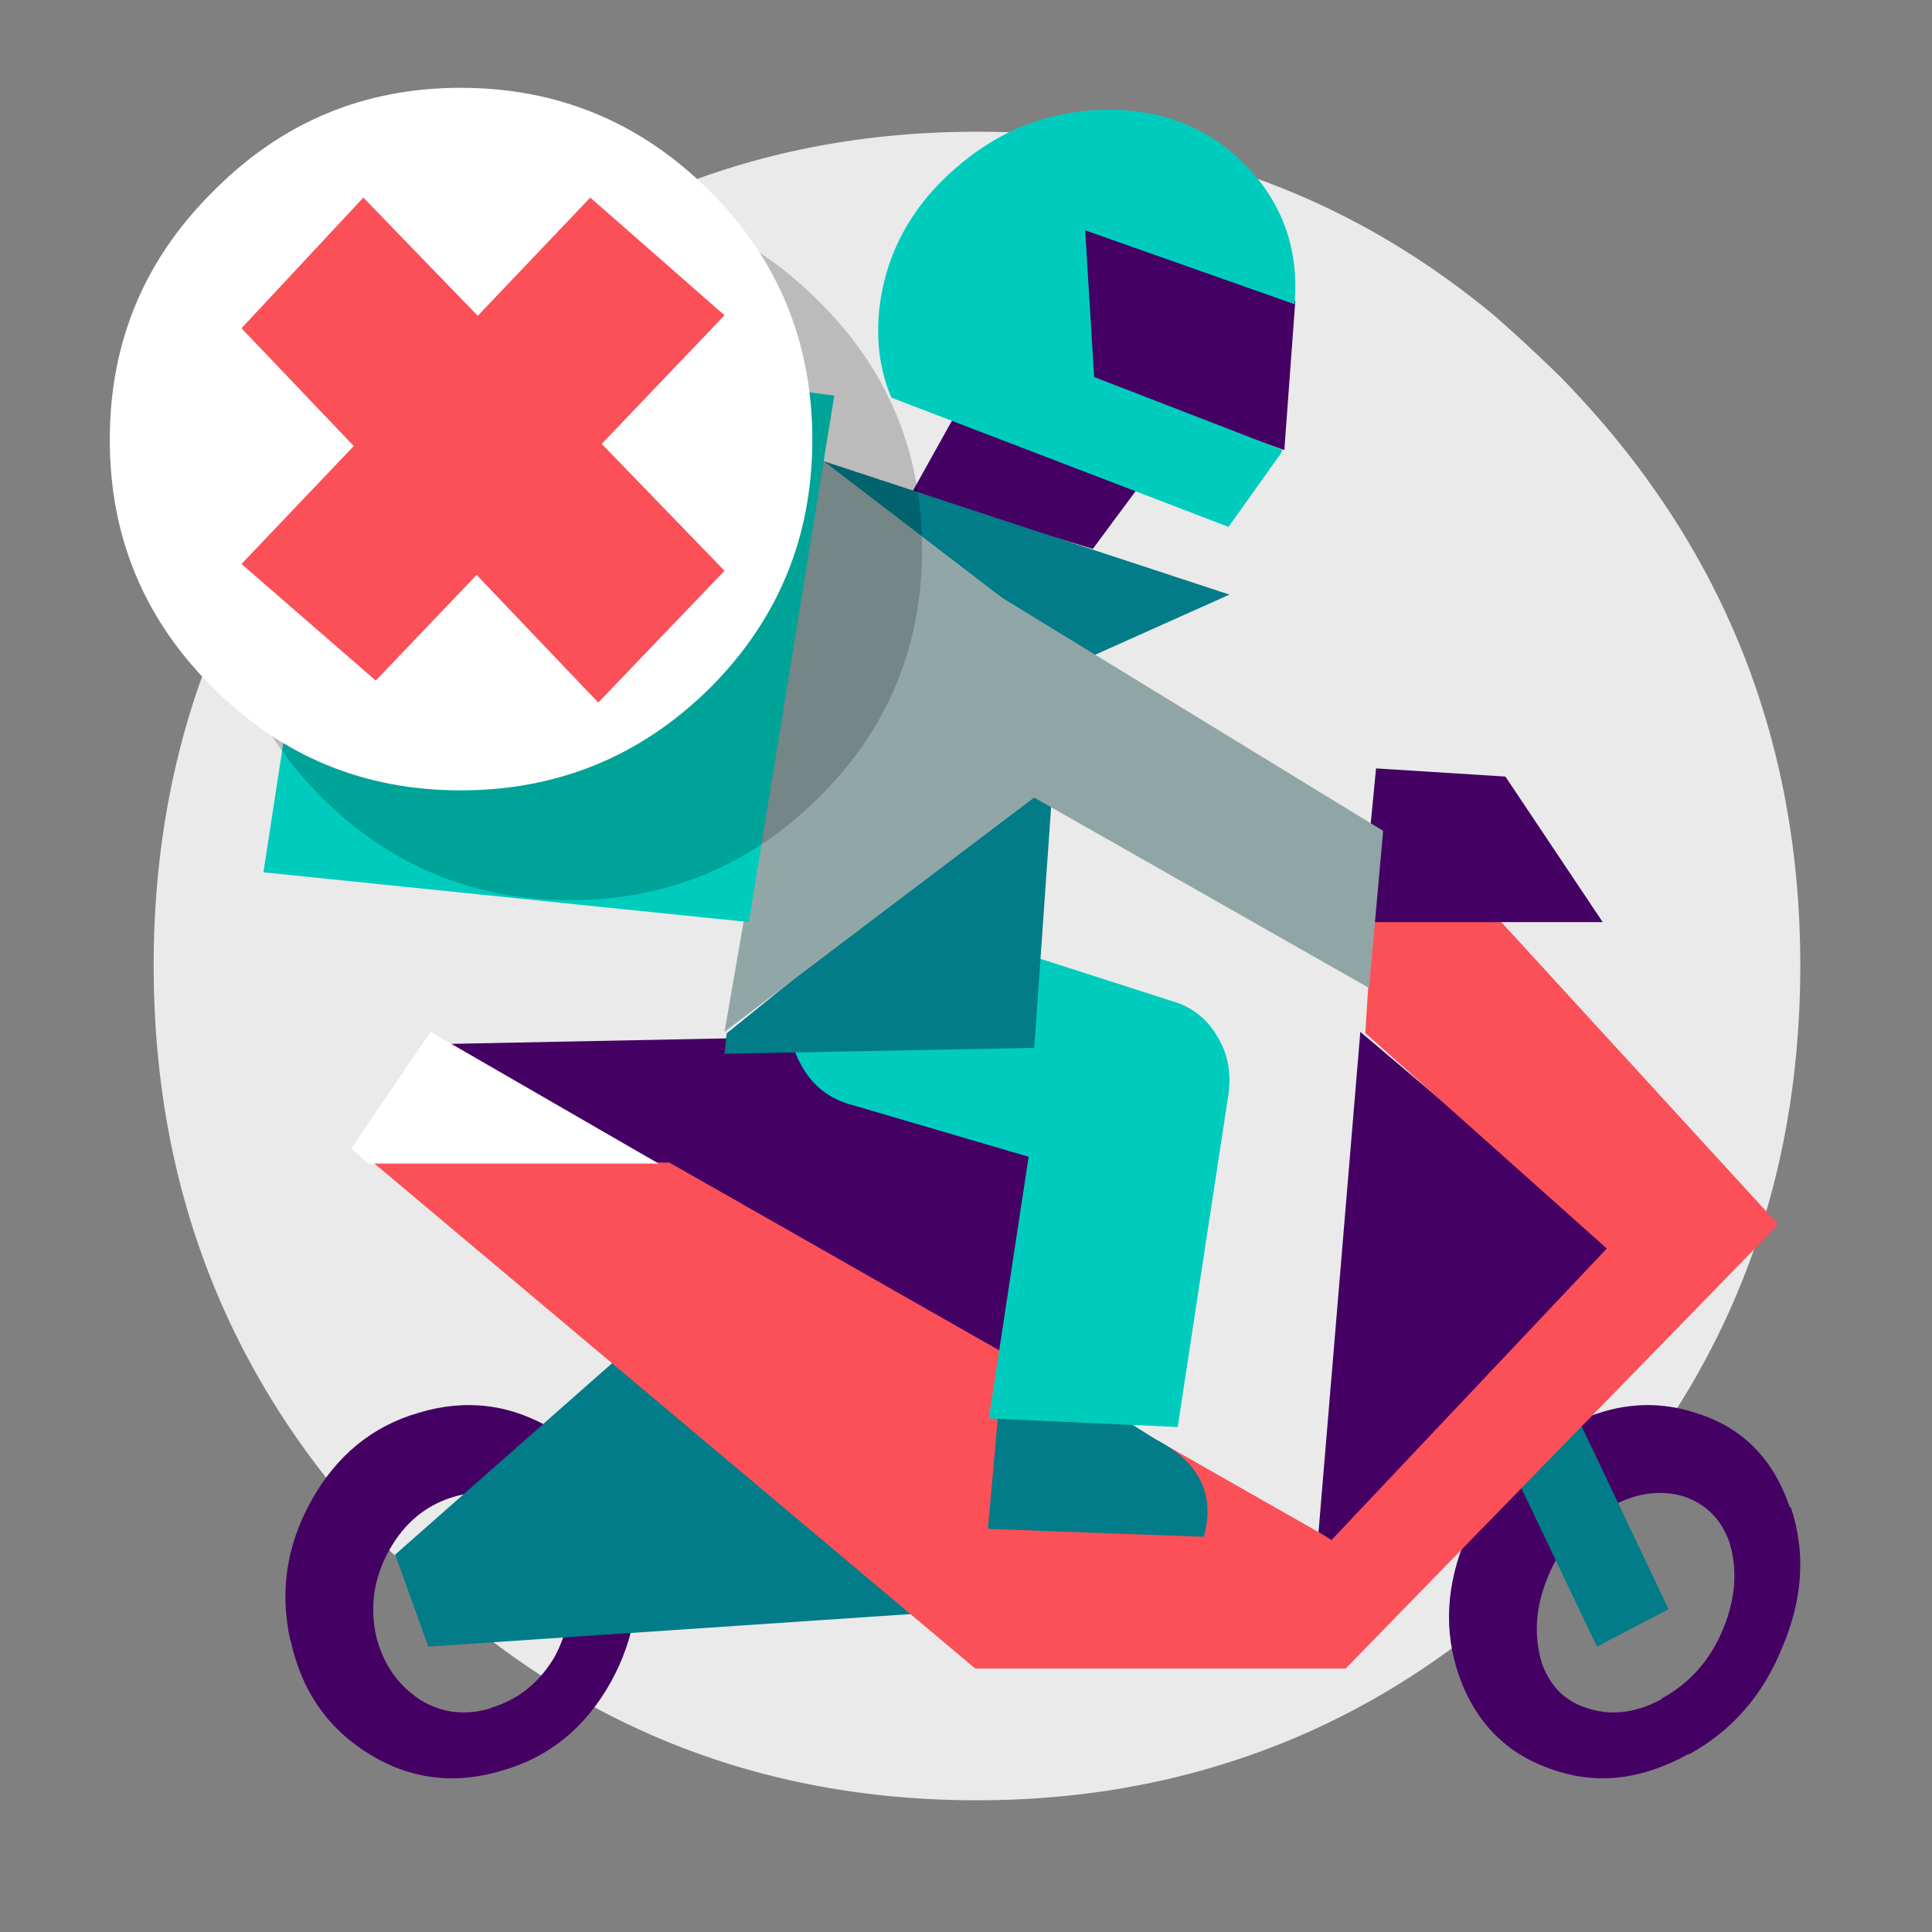 <svg xmlns="http://www.w3.org/2000/svg" width="88" height="88" fill="none" viewBox="0 0 88 88"><rect x="0" y="0" width="88" height="88" fill="#808080" stroke="none"/><path fill="#EAEAEA" fill-rule="evenodd" d="M17.977 17.116C10.659 24.56 7 33.513 7 43.975 7 54.303 10.527 63.12 17.58 70.43a2.186 2.186 0 0 0 0.397 0.403C25.294 78.278 34.137 82 44.499 82c4.14 0 8.048-0.604 11.723-1.81 5.464-1.777 10.398-4.897 14.801-9.356C78.343 63.457 82 54.504 82 43.974c0-10.461-3.658-19.414-10.977-26.858a74.335 74.335 0 0 0-2.93-2.716C61.37 8.8 53.508 6 44.498 6 38.738 6 33.44 7.158 28.605 9.47c-3.873 1.845-7.417 4.394-10.628 7.646z" clip-rule="evenodd"/><path fill="#450064" fill-rule="evenodd" d="M20 47.557l0.732 4.857L46.292 64 48 47l-28 0.557zM20.652 68.182c1.11-0.34 2.167-0.204 3.172 0.409 1.074 0.647 1.766 1.617 2.079 2.912 0.24 1.362 0.034 2.674-0.625 3.935-0.693 1.191-1.662 1.974-2.91 2.349h0.052c-1.178 0.375-2.269 0.255-3.274-0.358-1.04-0.68-1.716-1.668-2.027-2.963-0.277-1.362-0.07-2.656 0.623-3.882 0.693-1.227 1.664-2.027 2.91-2.402zm7.165 8.445c1.114-2.013 1.441-4.125 0.982-6.334v-0.05c-0.556-2.273-1.752-3.978-3.585-5.116-1.933-1.17-3.98-1.429-6.141-0.778-2.13 0.615-3.766 1.964-4.913 4.043-1.114 2.014-1.426 4.125-0.934 6.335v-0.049c0.49 2.307 1.687 4.046 3.587 5.214 1.898 1.17 3.946 1.413 6.14 0.731 2.097-0.617 3.718-1.95 4.864-3.996z" clip-rule="evenodd"/><path fill="#017C88" fill-rule="evenodd" d="M18 70.81L19.51 75 43 73.416 29.117 61 18 70.81z" clip-rule="evenodd"/><path fill="#450064" fill-rule="evenodd" d="M78.771 70.244c0.375 1.225 0.29 2.517-0.255 3.877-0.58 1.462-1.535 2.55-2.865 3.265h0.051c-1.193 0.647-2.335 0.782-3.427 0.408-0.989-0.305-1.67-0.986-2.046-2.04-0.375-1.258-0.29-2.551 0.255-3.876 0.582-1.463 1.535-2.55 2.866-3.266h0.05c1.126-0.612 2.218-0.765 3.274-0.459 1.023 0.34 1.722 1.038 2.097 2.091zm2.8-1.587h-0.048c-0.745-2.206-2.154-3.632-4.227-4.28-2.009-0.682-4.065-0.439-6.17 0.73h0.047c-2.007 1.069-3.465 2.69-4.372 4.864-0.939 2.205-1.053 4.329-0.34 6.372 0.778 2.173 2.219 3.6 4.325 4.28 1.975 0.682 4.016 0.438 6.121-0.729h0.049c1.943-1.07 3.352-2.692 4.227-4.865 0.94-2.205 1.069-4.328 0.388-6.372z" clip-rule="evenodd"/><path fill="#017C88" fill-rule="evenodd" d="M67.31 55L64 56.704 72.741 75 76 73.296 67.31 55z" clip-rule="evenodd"/><path fill="#450064" fill-rule="evenodd" d="M74 57.198L61.961 47l-1.907 22.816L60 71h0.272L74 57.198z" clip-rule="evenodd"/><path fill="#FB5058" d="M62.188 47.053L62.885 36 81 55.776 61.292 76h-16.87L17 52.952h13.487l29.86 17 0.298 0.198 12.542-13.282-10.999-9.815z"/><path fill="#fff" fill-rule="evenodd" d="M19.61 47L16 52.31 16.782 53H30l-10.39-6z" clip-rule="evenodd"/><path fill="#450064" fill-rule="evenodd" d="M62.677 35L62 42h11l-4.432-6.629L62.677 35z" clip-rule="evenodd"/><path fill="#017C88" fill-rule="evenodd" d="M50.166 64h-4.664L45 69.638 54.83 70c0.537-1.93-0.2-3.414-2.206-4.448L50.166 64z" clip-rule="evenodd"/><path fill="#440063" fill-rule="evenodd" d="M49.777 25L52 22l-8.55-3-1.95 3.5 8.277 2.5z" clip-rule="evenodd"/><path fill="#00CCBE" fill-rule="evenodd" d="M41.973 42.153c-1.14-0.295-2.263-0.163-3.37 0.394-1.105 0.591-1.86 1.445-2.263 2.56-0.47 1.15-0.453 2.216 0.05 3.201 0.503 1.05 1.308 1.723 2.415 2.02l8.048 2.362-1.811 11.917 8.6 0.393 2.313-15.164c0.134-0.985-0.033-1.856-0.503-2.611a3.382 3.382 0 0 0-2.06-1.625l-6.44-2.068a0.386 0.386 0 0 0-0.15-0.048l-4.83-1.33z" clip-rule="evenodd"/><path fill="#017C88" fill-rule="evenodd" d="M33.098 47.071L33 48l14.109-0.273L48 35 33.098 47.071zm16.72-17.22L56 27.083 37.5 21 37 21.5l12 9 0.819-0.648z" clip-rule="evenodd"/><path fill="#91A7A7" fill-rule="evenodd" d="M47.773 35.821L49 29.801 37.516 21 33 47l14.773-11.179z" clip-rule="evenodd"/><path fill="#440063" fill-rule="evenodd" d="M49.425 17.35L58.5 20.5l0.5-6.797h-0.053L49 10l0.425 7.35z" clip-rule="evenodd"/><path fill="#90A6A6" fill-rule="evenodd" d="M42 33.427L62.358 45 63 37.843 42 25v8.427z" clip-rule="evenodd"/><path fill="#00CCBE" fill-rule="evenodd" d="M15.792 15L12 39.733 34.11 42 38 18.022 15.792 15zM56.874 7.672C55.208 5.89 53.083 5 50.5 5 47.88 5 45.55 5.89 43.51 7.672c-2.04 1.781-3.196 3.941-3.468 6.482-0.136 1.451 0.05 2.77 0.56 3.958L55.957 24l2.397-3.365 0.051-0.148-8.568-3.315-0.408-6.68 9.537 3.365c0.204-2.409-0.493-4.47-2.09-6.185z" clip-rule="evenodd"/><path fill="#000" fill-opacity=".2" fill-rule="evenodd" d="M10 25.025c0 4.432 1.555 8.203 4.664 11.31C17.806 39.445 21.577 41 25.976 41c4.398 0 8.168-1.555 11.31-4.665C40.43 33.228 42 29.457 42 25.025c0-4.433-1.57-8.203-4.713-11.312C34.144 10.571 30.374 9 25.977 9c-4.4 0-8.171 1.57-11.313 4.713C11.554 16.822 10 20.593 10 25.025z" clip-rule="evenodd"/><path fill="#fff" fill-rule="evenodd" d="M20.976 4c-4.4 0-8.154 1.57-11.263 4.713C6.571 11.822 5 15.593 5 20.025c0 4.432 1.57 8.203 4.713 11.311C12.823 34.446 16.576 36 20.976 36c4.432 0 8.219-1.554 11.361-4.664C35.447 28.228 37 24.457 37 20.025s-1.554-8.203-4.663-11.312C29.195 5.571 25.408 4 20.976 4z" clip-rule="evenodd"/><path fill="#FB5058" fill-rule="evenodd" d="M16.55 9L11 14.951 27.25 32 33 25.998 16.55 9z" clip-rule="evenodd"/><path fill="#FB5058" fill-rule="evenodd" d="M11 25.688L17.114 31 33 14.361 26.886 9 11 25.688z" clip-rule="evenodd"/></svg>